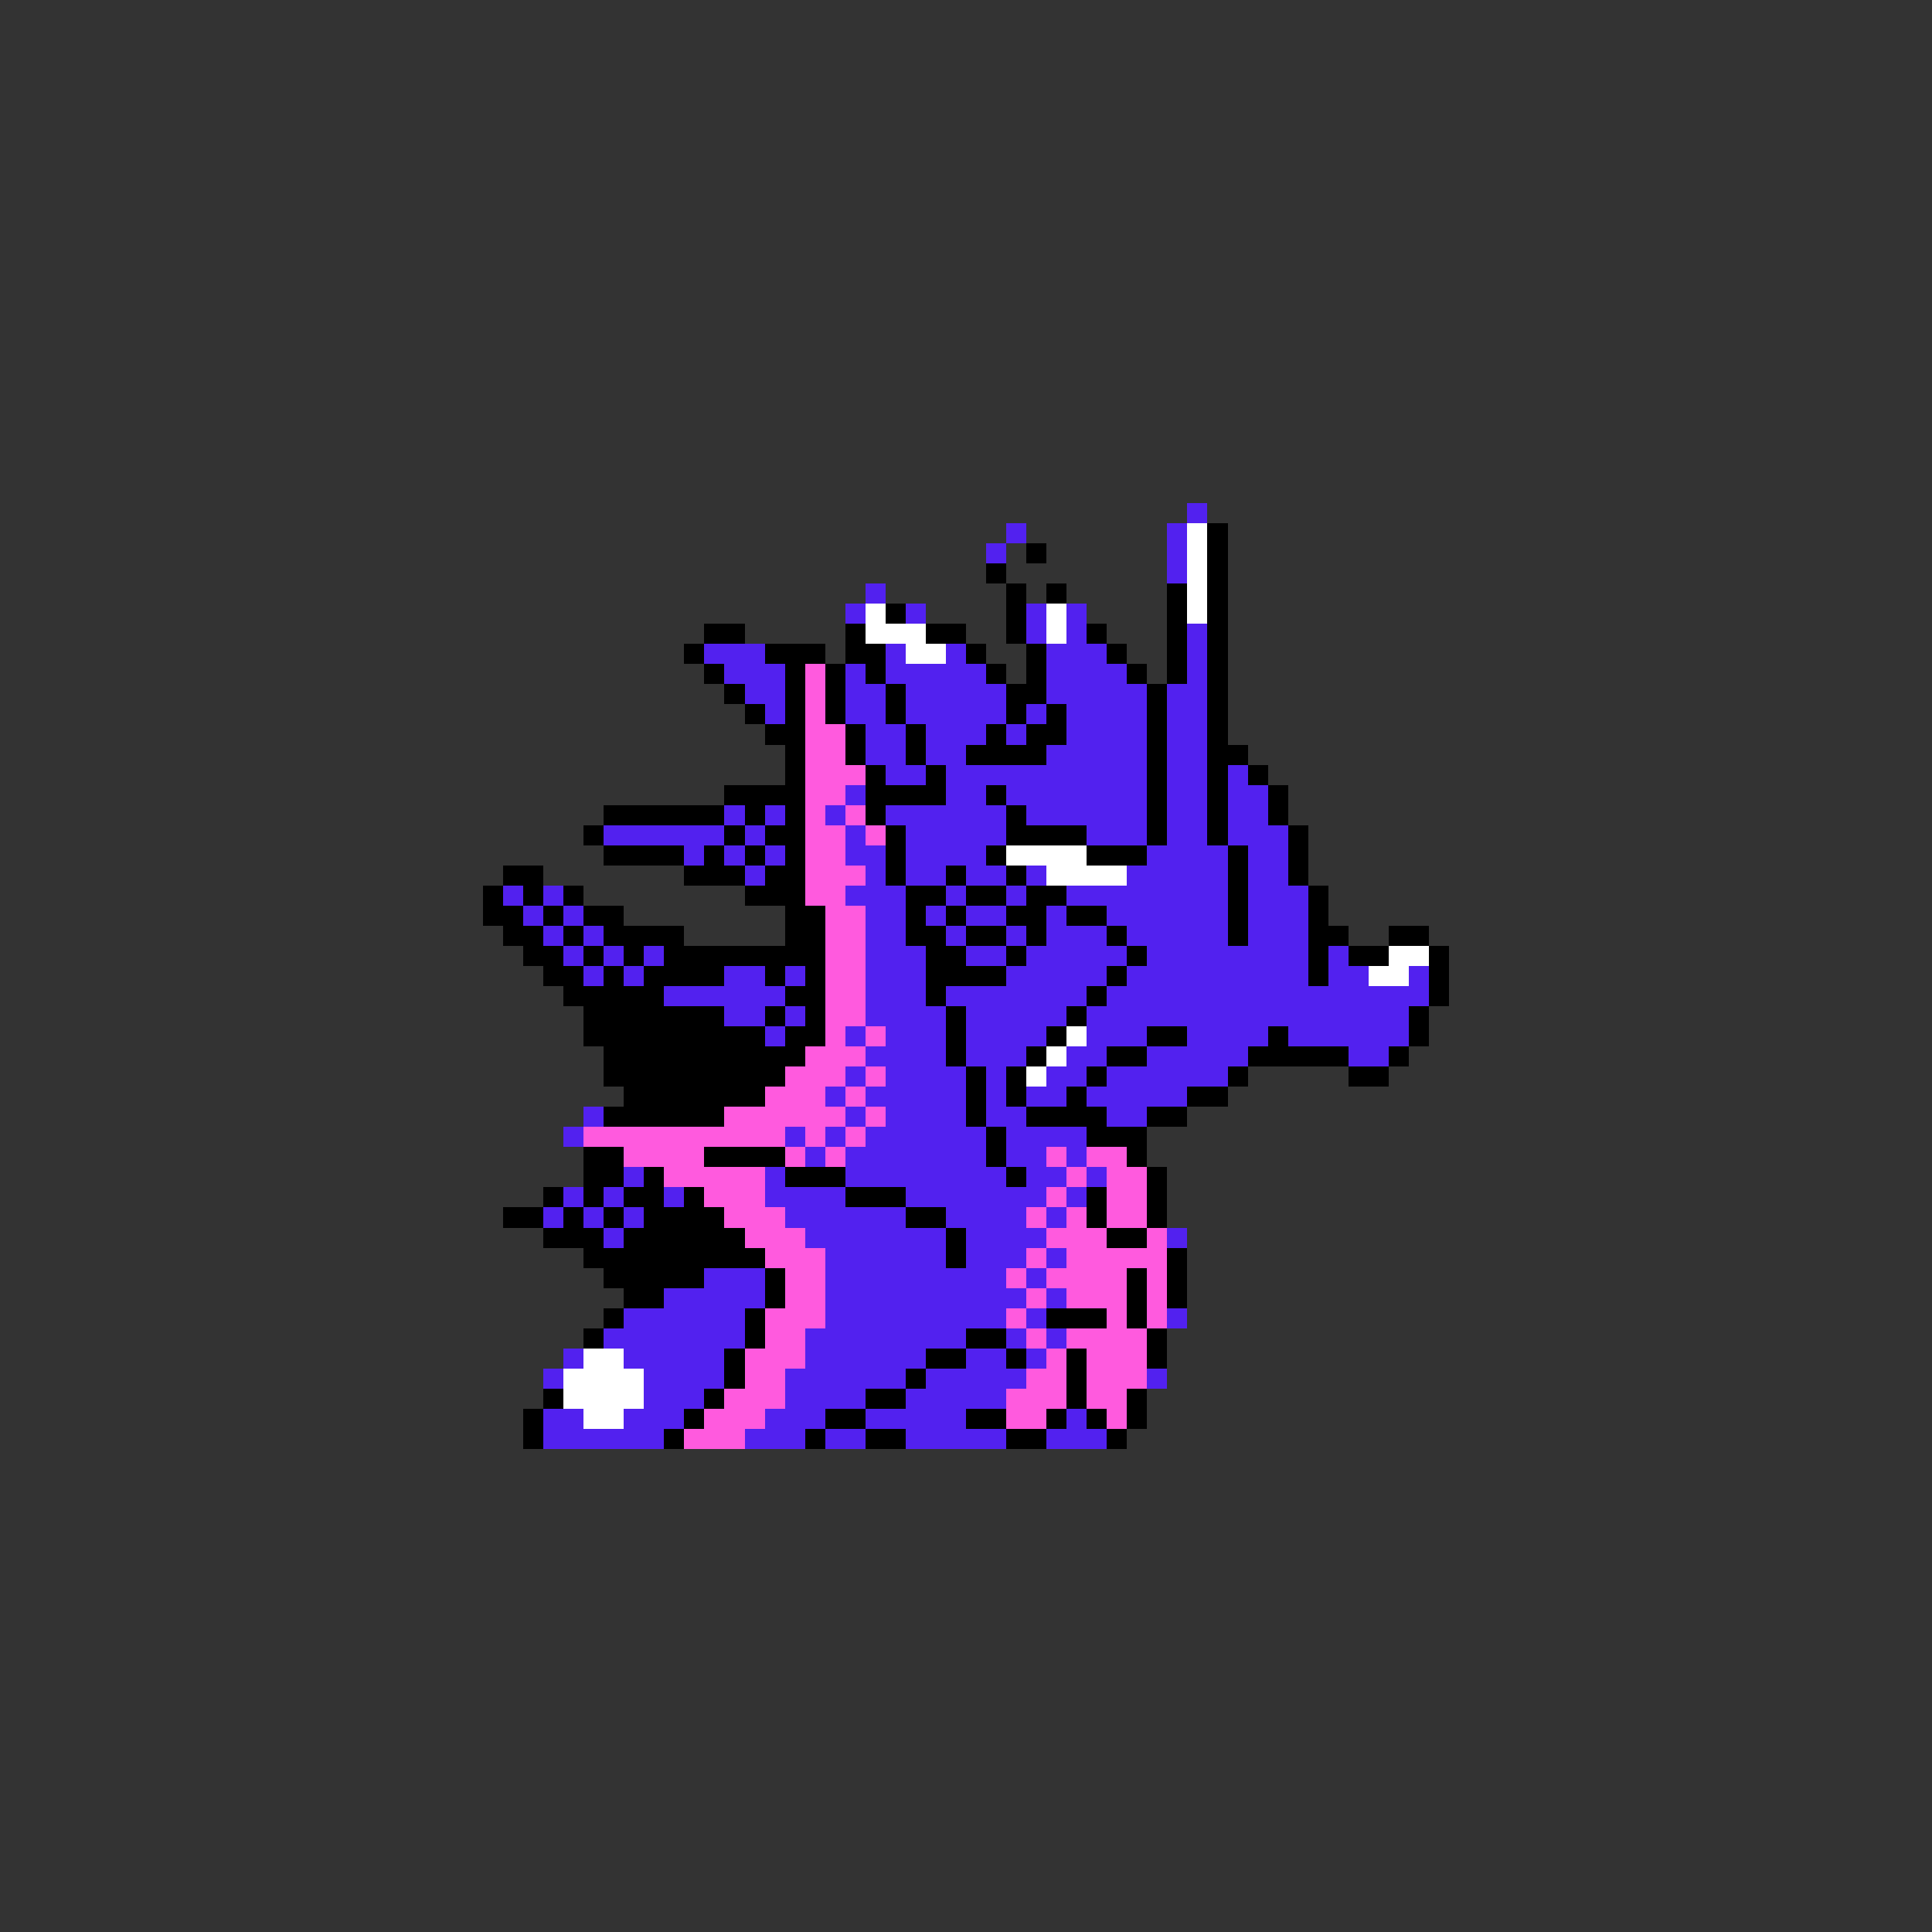 <svg xmlns="http://www.w3.org/2000/svg" viewBox="0 -0.5 96 96" shape-rendering="crispEdges">
<rect x="0" y="-0.5" width="96" height="96" fill="#333333" stroke="none"/>
<path stroke="#5221ef" d="M59 25h1M50 26h1M58 26h1M49 27h1M58 27h1M58 28h1M43 29h1M42 30h1M45 30h1M51 30h1M53 30h1M51 31h1M53 31h1M59 31h1M35 32h3M44 32h1M47 32h1M52 32h3M59 32h1M36 33h3M42 33h1M44 33h5M52 33h4M59 33h1M37 34h2M42 34h2M45 34h5M52 34h5M58 34h2M38 35h1M42 35h2M45 35h5M51 35h1M53 35h4M58 35h2M43 36h2M46 36h3M50 36h1M53 36h4M58 36h2M43 37h2M46 37h2M52 37h5M58 37h2M44 38h2M47 38h10M58 38h2M61 38h1M42 39h1M47 39h2M50 39h7M58 39h2M61 39h2M36 40h1M38 40h1M41 40h1M44 40h6M51 40h6M58 40h2M61 40h2M30 41h6M37 41h1M42 41h1M45 41h5M54 41h3M58 41h2M61 41h3M34 42h1M36 42h1M38 42h1M42 42h2M45 42h4M57 42h4M62 42h2M37 43h1M43 43h1M45 43h2M48 43h2M51 43h1M56 43h5M62 43h2M25 44h1M27 44h1M42 44h3M47 44h1M50 44h1M53 44h8M62 44h3M26 45h1M28 45h1M43 45h2M46 45h1M48 45h2M52 45h1M55 45h6M62 45h3M27 46h1M29 46h1M43 46h2M47 46h1M50 46h1M52 46h3M56 46h5M62 46h3M28 47h1M30 47h1M32 47h1M43 47h3M48 47h2M51 47h5M57 47h8M66 47h1M29 48h1M31 48h1M36 48h2M39 48h1M43 48h3M50 48h5M56 48h9M66 48h2M70 48h1M33 49h6M43 49h3M47 49h7M55 49h16M36 50h2M39 50h1M43 50h4M48 50h5M54 50h16M38 51h1M42 51h1M44 51h3M48 51h4M54 51h3M59 51h4M64 51h6M43 52h4M48 52h3M53 52h2M57 52h5M67 52h2M42 53h1M44 53h4M49 53h1M52 53h2M55 53h6M41 54h1M43 54h5M49 54h1M51 54h2M54 54h5M29 55h1M42 55h1M44 55h4M49 55h2M55 55h2M28 56h1M39 56h1M41 56h1M43 56h6M50 56h4M40 57h1M42 57h7M50 57h2M53 57h1M31 58h1M38 58h1M42 58h8M51 58h2M54 58h1M28 59h1M30 59h1M33 59h1M38 59h4M45 59h7M53 59h1M27 60h1M29 60h1M31 60h1M39 60h6M47 60h4M52 60h1M30 61h1M40 61h7M48 61h4M58 61h1M41 62h6M48 62h3M52 62h1M35 63h3M41 63h9M51 63h1M33 64h5M41 64h10M52 64h1M31 65h6M41 65h9M51 65h1M58 65h1M30 66h7M40 66h8M50 66h1M52 66h1M28 67h1M31 67h5M40 67h6M48 67h2M51 67h1M27 68h1M32 68h4M39 68h6M46 68h5M57 68h1M32 69h3M39 69h4M45 69h5M27 70h2M31 70h3M38 70h3M43 70h5M53 70h1M27 71h6M37 71h3M41 71h2M45 71h5M52 71h3" />
<path stroke="#ffffff" d="M59 26h1M59 27h1M59 28h1M59 29h1M43 30h1M52 30h1M59 30h1M43 31h3M52 31h1M45 32h2M50 42h4M52 43h4M69 47h2M68 48h2M53 51h1M52 52h1M51 53h1M29 67h2M28 68h4M28 69h4M29 70h2" />
<path stroke="#000000" d="M60 26h1M51 27h1M60 27h1M49 28h1M60 28h1M50 29h1M52 29h1M58 29h1M60 29h1M44 30h1M50 30h1M58 30h1M60 30h1M35 31h2M42 31h1M46 31h2M50 31h1M54 31h1M58 31h1M60 31h1M34 32h1M38 32h3M42 32h2M48 32h1M51 32h1M55 32h1M58 32h1M60 32h1M35 33h1M39 33h1M41 33h1M43 33h1M49 33h1M51 33h1M56 33h1M58 33h1M60 33h1M36 34h1M39 34h1M41 34h1M44 34h1M50 34h2M57 34h1M60 34h1M37 35h1M39 35h1M41 35h1M44 35h1M50 35h1M52 35h1M57 35h1M60 35h1M38 36h2M42 36h1M45 36h1M49 36h1M51 36h2M57 36h1M60 36h1M39 37h1M42 37h1M45 37h1M48 37h4M57 37h1M60 37h2M39 38h1M43 38h1M46 38h1M57 38h1M60 38h1M62 38h1M36 39h4M43 39h4M49 39h1M57 39h1M60 39h1M63 39h1M30 40h6M37 40h1M39 40h1M43 40h1M50 40h1M57 40h1M60 40h1M63 40h1M29 41h1M36 41h1M38 41h2M44 41h1M50 41h4M57 41h1M60 41h1M64 41h1M30 42h4M35 42h1M37 42h1M39 42h1M44 42h1M49 42h1M54 42h3M61 42h1M64 42h1M25 43h2M34 43h3M38 43h2M44 43h1M47 43h1M50 43h1M61 43h1M64 43h1M24 44h1M26 44h1M28 44h1M37 44h3M45 44h2M48 44h2M51 44h2M61 44h1M65 44h1M24 45h2M27 45h1M29 45h2M39 45h2M45 45h1M47 45h1M50 45h2M53 45h2M61 45h1M65 45h1M25 46h2M28 46h1M30 46h4M39 46h2M45 46h2M48 46h2M51 46h1M55 46h1M61 46h1M65 46h2M69 46h2M26 47h2M29 47h1M31 47h1M33 47h8M46 47h2M50 47h1M56 47h1M65 47h1M67 47h2M71 47h1M27 48h2M30 48h1M32 48h4M38 48h1M40 48h1M46 48h4M55 48h1M65 48h1M71 48h1M28 49h5M39 49h2M46 49h1M54 49h1M71 49h1M29 50h7M38 50h1M40 50h1M47 50h1M53 50h1M70 50h1M29 51h9M39 51h2M47 51h1M52 51h1M57 51h2M63 51h1M70 51h1M30 52h10M47 52h1M51 52h1M55 52h2M62 52h5M69 52h1M30 53h9M48 53h1M50 53h1M54 53h1M61 53h1M67 53h2M31 54h7M48 54h1M50 54h1M53 54h1M59 54h2M30 55h6M48 55h1M51 55h4M57 55h2M49 56h1M54 56h3M29 57h2M35 57h4M49 57h1M56 57h1M29 58h2M32 58h1M39 58h3M50 58h1M57 58h1M27 59h1M29 59h1M31 59h2M34 59h1M42 59h3M54 59h1M57 59h1M25 60h2M28 60h1M30 60h1M32 60h4M45 60h2M54 60h1M57 60h1M27 61h3M31 61h6M47 61h1M55 61h2M29 62h9M47 62h1M58 62h1M30 63h5M38 63h1M56 63h1M58 63h1M31 64h2M38 64h1M56 64h1M58 64h1M30 65h1M37 65h1M52 65h3M56 65h1M29 66h1M37 66h1M48 66h2M57 66h1M36 67h1M46 67h2M50 67h1M53 67h1M57 67h1M36 68h1M45 68h1M53 68h1M27 69h1M35 69h1M43 69h2M53 69h1M56 69h1M26 70h1M34 70h1M41 70h2M48 70h2M52 70h1M54 70h1M56 70h1M26 71h1M33 71h1M40 71h1M43 71h2M50 71h2M55 71h1" />
<path stroke="#ff5ade" d="M40 33h1M40 34h1M40 35h1M40 36h2M40 37h2M40 38h3M40 39h2M40 40h1M42 40h1M40 41h2M43 41h1M40 42h2M40 43h3M40 44h2M41 45h2M41 46h2M41 47h2M41 48h2M41 49h2M41 50h2M41 51h1M43 51h1M40 52h3M39 53h3M43 53h1M38 54h3M42 54h1M36 55h6M43 55h1M29 56h10M40 56h1M42 56h1M31 57h4M39 57h1M41 57h1M52 57h1M54 57h2M33 58h5M53 58h1M55 58h2M35 59h3M52 59h1M55 59h2M36 60h3M51 60h1M53 60h1M55 60h2M37 61h3M52 61h3M57 61h1M38 62h3M51 62h1M53 62h5M39 63h2M50 63h1M52 63h4M57 63h1M39 64h2M51 64h1M53 64h3M57 64h1M38 65h3M50 65h1M55 65h1M57 65h1M38 66h2M51 66h1M53 66h4M37 67h3M52 67h1M54 67h3M37 68h2M51 68h2M54 68h3M36 69h3M50 69h3M54 69h2M35 70h3M50 70h2M55 70h1M34 71h3" />
</svg>